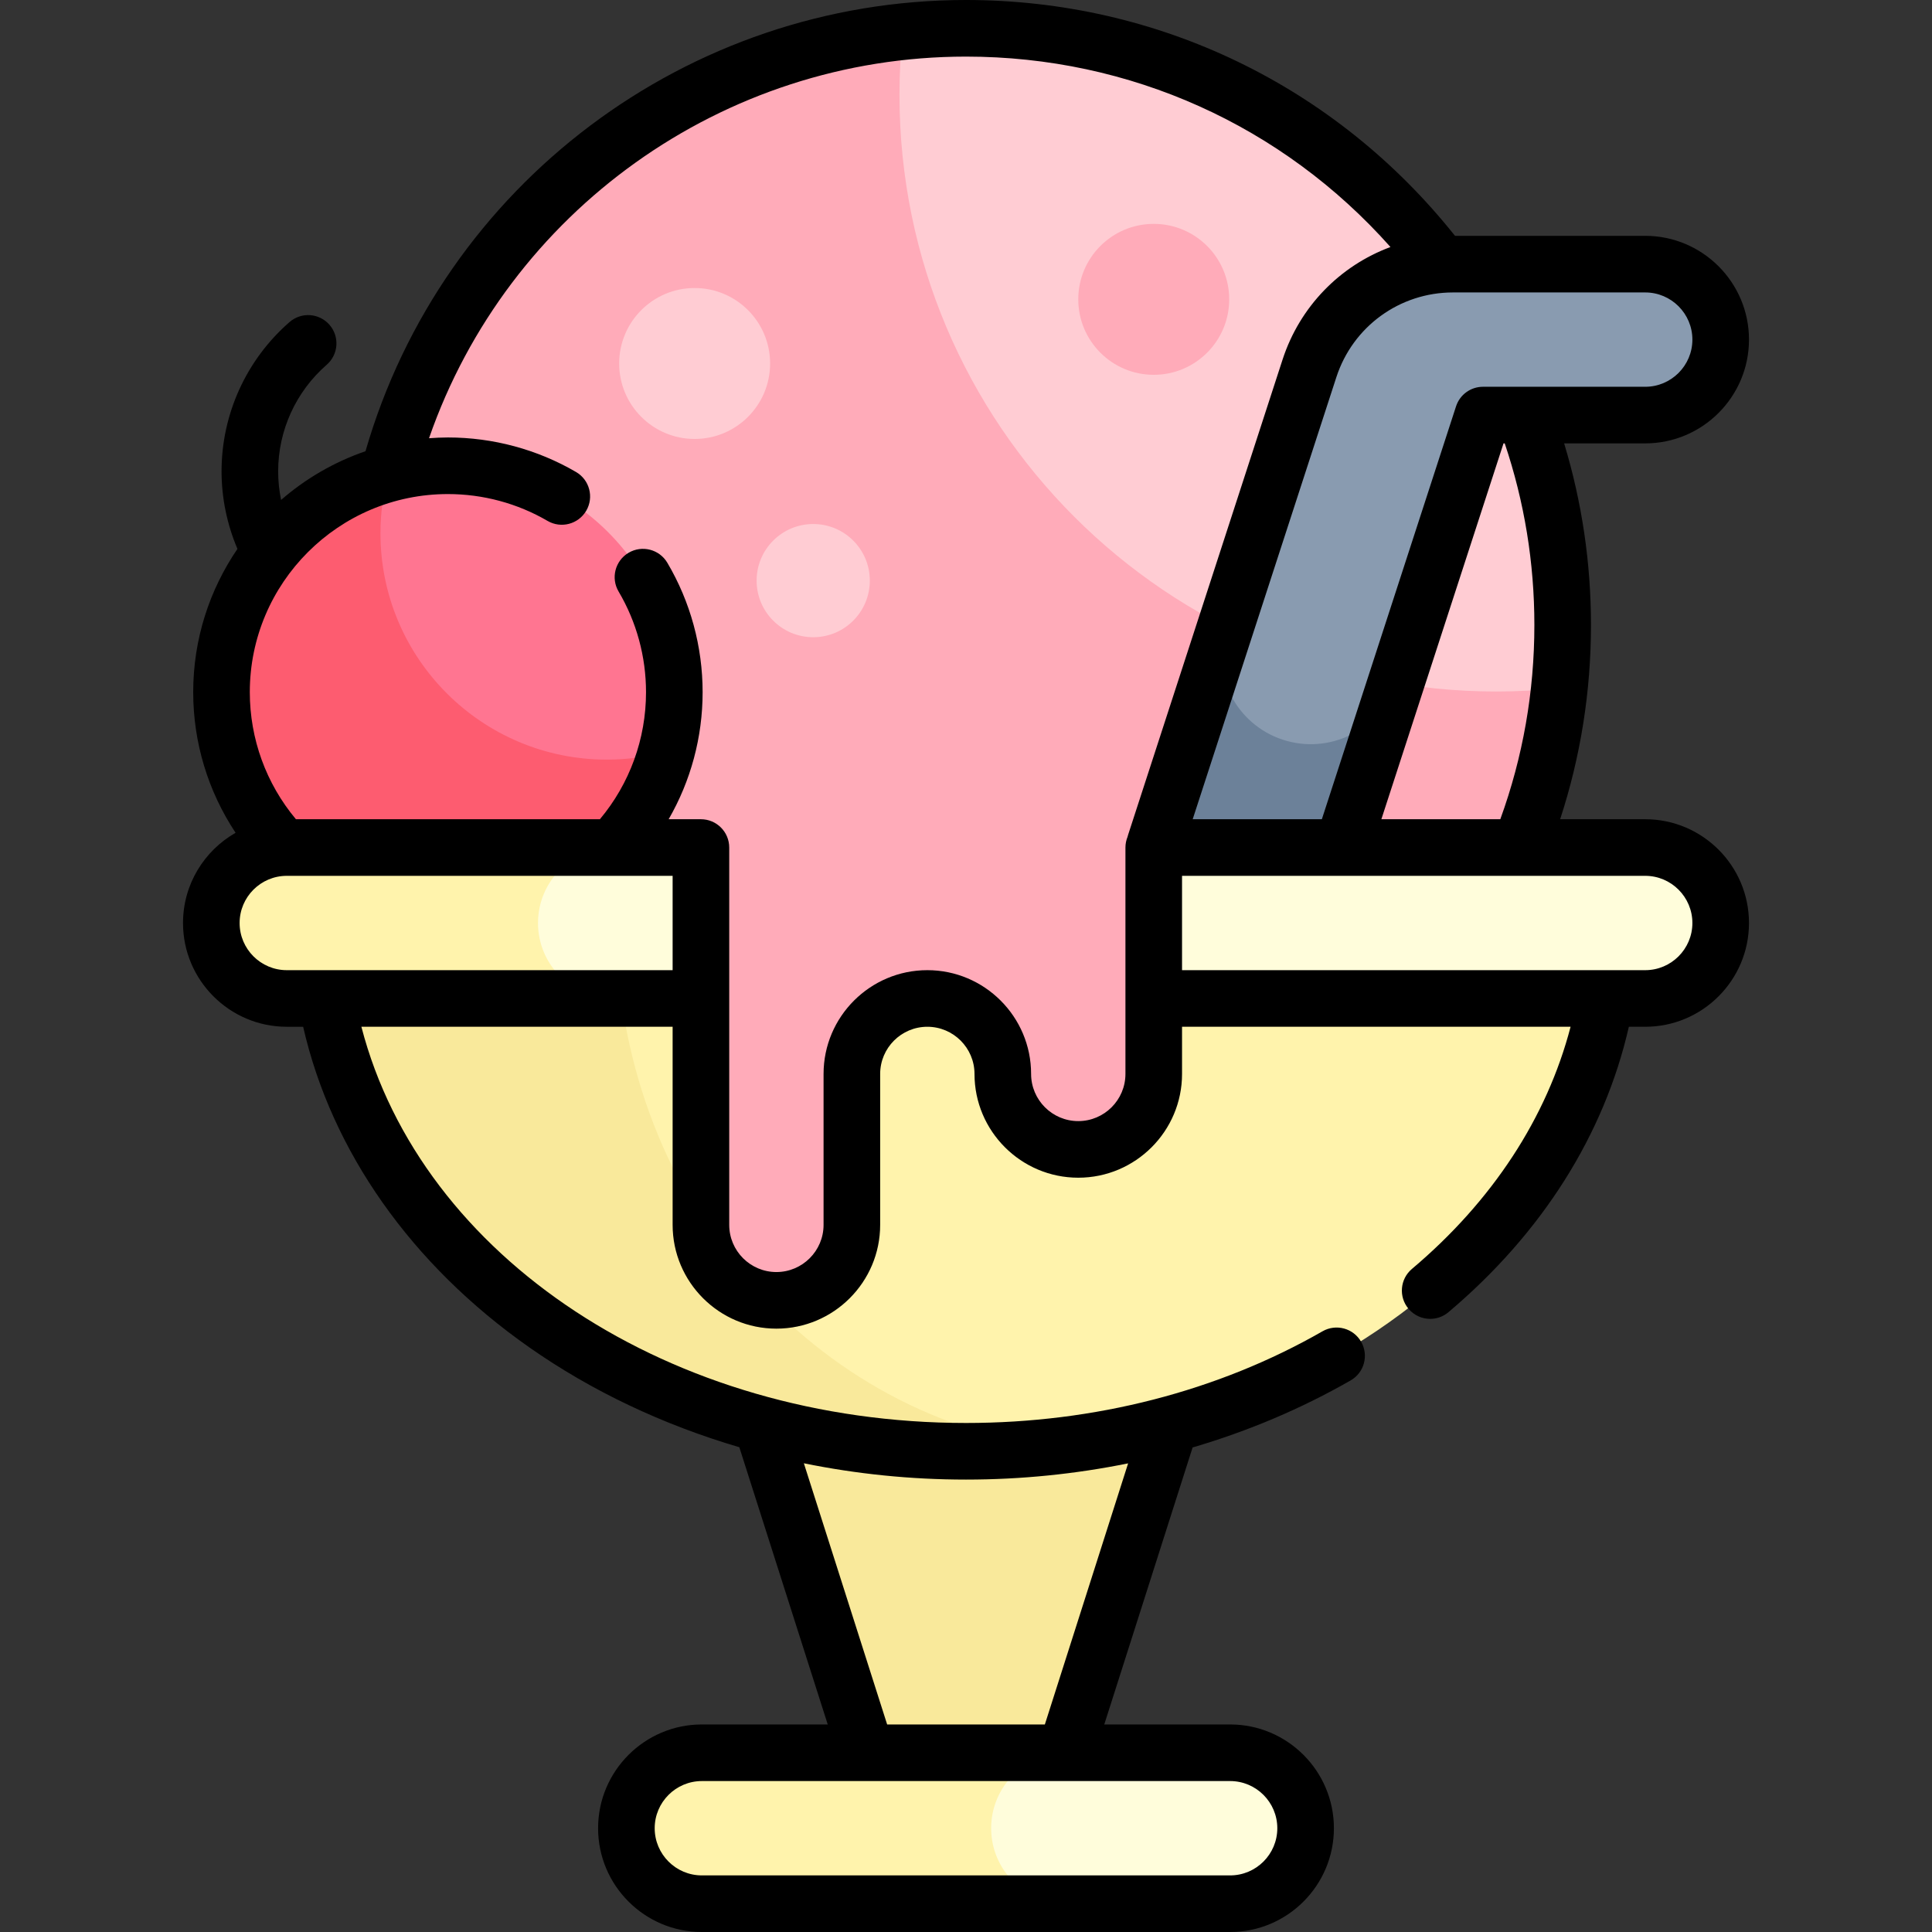<svg id="Capa_1" enable-background="new 0 0 512 512" height="512" viewBox="0 0 512 512" width="512" xmlns="http://www.w3.org/2000/svg"><rect x="0" y="0" width="512" height="512" fill="#333333" stroke="none"/><g><g><path d="m256 323.749h-71.264l51.264 160.751h40l51.264-160.751z" fill="#f9e99b"/></g><g><circle cx="256" cy="165.624" fill="#ffccd3" r="158.124"/></g><g><path d="m396.494 183.255c-87.33 0-158.124-70.795-158.124-158.124 0-5.658.303-11.244.883-16.748-79.456 8.365-141.377 75.569-141.377 157.241 0 87.33 70.795 158.124 158.124 158.124 81.672 0 148.876-61.921 157.242-141.377-5.504.581-11.091.884-16.748.884z" fill="#ffabb9"/></g><g><circle cx="118.701" cy="183.432" fill="#ff7591" r="60"/></g><g><path d="m160.825 201.308c-33.137 0-60-26.863-60-60 0-5.459.742-10.742 2.108-15.768-25.485 6.926-44.232 30.213-44.232 57.892 0 33.137 26.863 60 60 60 27.678 0 50.966-18.747 57.892-44.232-5.026 1.366-10.309 2.108-15.768 2.108z" fill="#fd5c70"/></g><g><path d="m84.736 244.605c0 77.32 76.678 140 171.264 140s171.264-62.68 171.264-140z" fill="#fff3ac"/></g><g><g><path d="m163.313 244.605h-78.577c0 77.32 76.678 140 171.264 140 7.52 0 14.926-.4 22.19-1.168-64.81-8.894-114.877-67.659-114.877-138.832z" fill="#f9e99b"/></g><g><path d="m427.264 244.606v-.001z" fill="#fff"/></g></g><g><circle cx="305.753" cy="79.329" fill="#ffabb9" r="20"/></g><g><circle cx="184.087" cy="96.329" fill="#ffccd3" r="20"/></g><g><circle cx="215.512" cy="153.871" fill="#ffccd3" r="15"/></g><g><path d="m352.503 234.605 40.497-124.605h43c11.046 0 20-8.954 20-20 0-11.046-8.954-20-20-20h-50.941c-17.328 0-32.686 11.157-38.041 27.637l-44.515 136.969h50z" fill="#899bb0"/></g><g><path d="m341.118 196.378c-12.661-3.45-20.134-16.497-16.714-29.16l-21.901 67.387h50l17.43-53.63c-3.967 11.884-16.576 18.738-28.815 15.403z" fill="#6c8199"/></g><g><path d="m56 244.605c0-11.046 8.954-20 20-20h360c11.046 0 20 8.954 20 20 0 11.046-8.954 20-20 20h-360c-11.046 0-20-8.954-20-20z" fill="#fffddb"/></g><g><path d="m166 484.5c0-11.046 8.954-20 20-20h140c11.046 0 20 8.954 20 20 0 11.046-8.954 20-20 20h-140c-11.046 0-20-8.954-20-20z" fill="#fffddb"/></g><g><path d="m262.667 484.5c0-11.046 8.954-20 20-20h-96.667c-11.046 0-20 8.954-20 20 0 11.046 8.954 20 20 20h96.667c-11.046 0-20-8.954-20-20z" fill="#fff3ac"/></g><g><path d="m142.578 244.605c0-11.046 8.954-20 20-20h-86.578c-11.046 0-20 8.954-20 20 0 11.046 8.954 20 20 20h86.578c-11.046 0-20-8.954-20-20z" fill="#fff3ac"/></g><g><path d="m185.753 214.605v110c0 11.046 8.954 20 20 20 11.046 0 20-8.954 20-20v-40c0-11.046 8.954-20 20-20 11.046 0 20 8.954 20 20 0 11.046 8.954 20 20 20 11.046 0 20-8.954 20-20v-70z" fill="#ffabb9"/></g><path d="m436 217.105h-22.545c5.417-16.561 8.169-33.833 8.169-51.481 0-16.439-2.395-32.583-7.111-48.125h21.487c15.164 0 27.5-12.336 27.5-27.5s-12.336-27.499-27.5-27.499h-50.411c-31.643-39.749-78.71-62.5-129.589-62.5-73.832 0-138.765 48.992-159.138 119.578-8.305 2.848-15.879 7.27-22.372 12.913-.506-2.469-.776-4.997-.776-7.581 0-10.825 4.692-21.122 12.874-28.252 3.123-2.722 3.448-7.459.727-10.582-2.721-3.122-7.458-3.448-10.582-.727-11.451 9.979-18.019 24.399-18.019 39.561 0 7.066 1.46 14.089 4.212 20.555-7.392 10.825-11.724 23.898-11.724 37.967 0 13.375 3.944 26.283 11.232 37.268-8.312 4.736-13.933 13.674-13.933 23.906 0 15.164 12.336 27.5 27.5 27.5h4.336c7.538 32.997 28.693 63.047 59.882 84.926 16.567 11.622 35.482 20.553 55.71 26.497l23.429 73.471h-33.358c-15.164 0-27.5 12.336-27.5 27.5s12.336 27.5 27.5 27.5h140c15.164 0 27.5-12.336 27.5-27.5s-12.336-27.5-27.5-27.5h-33.358l23.409-73.404c14.749-4.333 28.818-10.283 41.889-17.775 3.594-2.06 4.837-6.643 2.777-10.236-2.061-3.595-6.644-4.838-10.236-2.777-27.733 15.896-60.404 24.297-94.481 24.297-78.181 0-144.346-43.783-160.229-105h82.482v52.5c0 15.164 12.336 27.5 27.5 27.5s27.5-12.336 27.5-27.5v-40c0-6.893 5.607-12.5 12.5-12.5s12.5 5.607 12.5 12.5c0 15.164 12.336 27.5 27.5 27.5s27.5-12.336 27.5-27.5v-12.5h102.968c-6.287 24.107-20.72 46.184-42.046 64.177-3.166 2.671-3.567 7.403-.896 10.569 1.484 1.758 3.603 2.664 5.736 2.664 1.708 0 3.425-.58 4.833-1.768 24.824-20.945 41.296-47.036 47.814-75.642h4.338c15.164 0 27.5-12.336 27.5-27.5s-12.336-27.5-27.5-27.5zm-97.5 267.395c0 6.893-5.607 12.5-12.5 12.5h-140c-6.893 0-12.5-5.607-12.5-12.5s5.607-12.5 12.5-12.5h140c6.893 0 12.5 5.607 12.5 12.5zm-39.536-96.694-22.066 69.194h-41.795l-22.073-69.216c13.965 2.85 28.391 4.321 42.971 4.321 14.633 0 29.029-1.47 42.963-4.299zm107.661-222.181c0 17.72-3.038 35.018-9.029 51.481h-31.519l32.372-99.606h.319c5.21 15.458 7.857 31.625 7.857 48.125zm41.875-75.625c0 6.893-5.607 12.5-12.5 12.5h-43c-3.249 0-6.128 2.092-7.133 5.182l-35.563 109.425h-34.228l38.074-117.152c4.366-13.431 16.788-22.455 30.91-22.455h50.94c6.893 0 12.5 5.607 12.5 12.5zm-270.247 167.105h-102.253c-6.893 0-12.5-5.607-12.5-12.5s5.607-12.5 12.5-12.5h102.253zm120 27.5c0 6.893-5.608 12.5-12.5 12.5s-12.5-5.607-12.5-12.5c0-15.164-12.337-27.5-27.5-27.5s-27.5 12.336-27.5 27.5v40c0 6.893-5.608 12.5-12.5 12.5s-12.5-5.607-12.5-12.5v-100c0-4.142-3.358-7.5-7.5-7.5h-8.553c5.858-10.16 9.002-21.727 9.002-33.673 0-12.085-3.234-23.945-9.352-34.297-2.107-3.564-6.704-4.749-10.272-2.641-3.566 2.107-4.748 6.707-2.641 10.272 4.753 8.042 7.265 17.263 7.265 26.666 0 12.378-4.323 24.239-12.221 33.673h-80.557c-7.897-9.434-12.223-21.301-12.223-33.673 0-28.949 23.551-52.5 52.5-52.5 9.296 0 18.427 2.459 26.405 7.112 3.578 2.087 8.17.878 10.257-2.7s.878-8.17-2.7-10.257c-10.27-5.989-22.013-9.155-33.962-9.155-1.685 0-3.35.083-5.005.205 20.848-60.074 77.843-101.137 142.304-101.137 43.475 0 83.891 18.269 112.49 50.463-13.324 4.94-24.013 15.73-28.604 29.856l-40.943 125.979c-.049.152-.084.304-.123.456-.362.88-.565 1.843-.565 2.853v59.998zm137.747-27.5h-122.747v-25h122.747c6.893 0 12.5 5.607 12.5 12.5s-5.607 12.5-12.5 12.5z"/></g></svg>